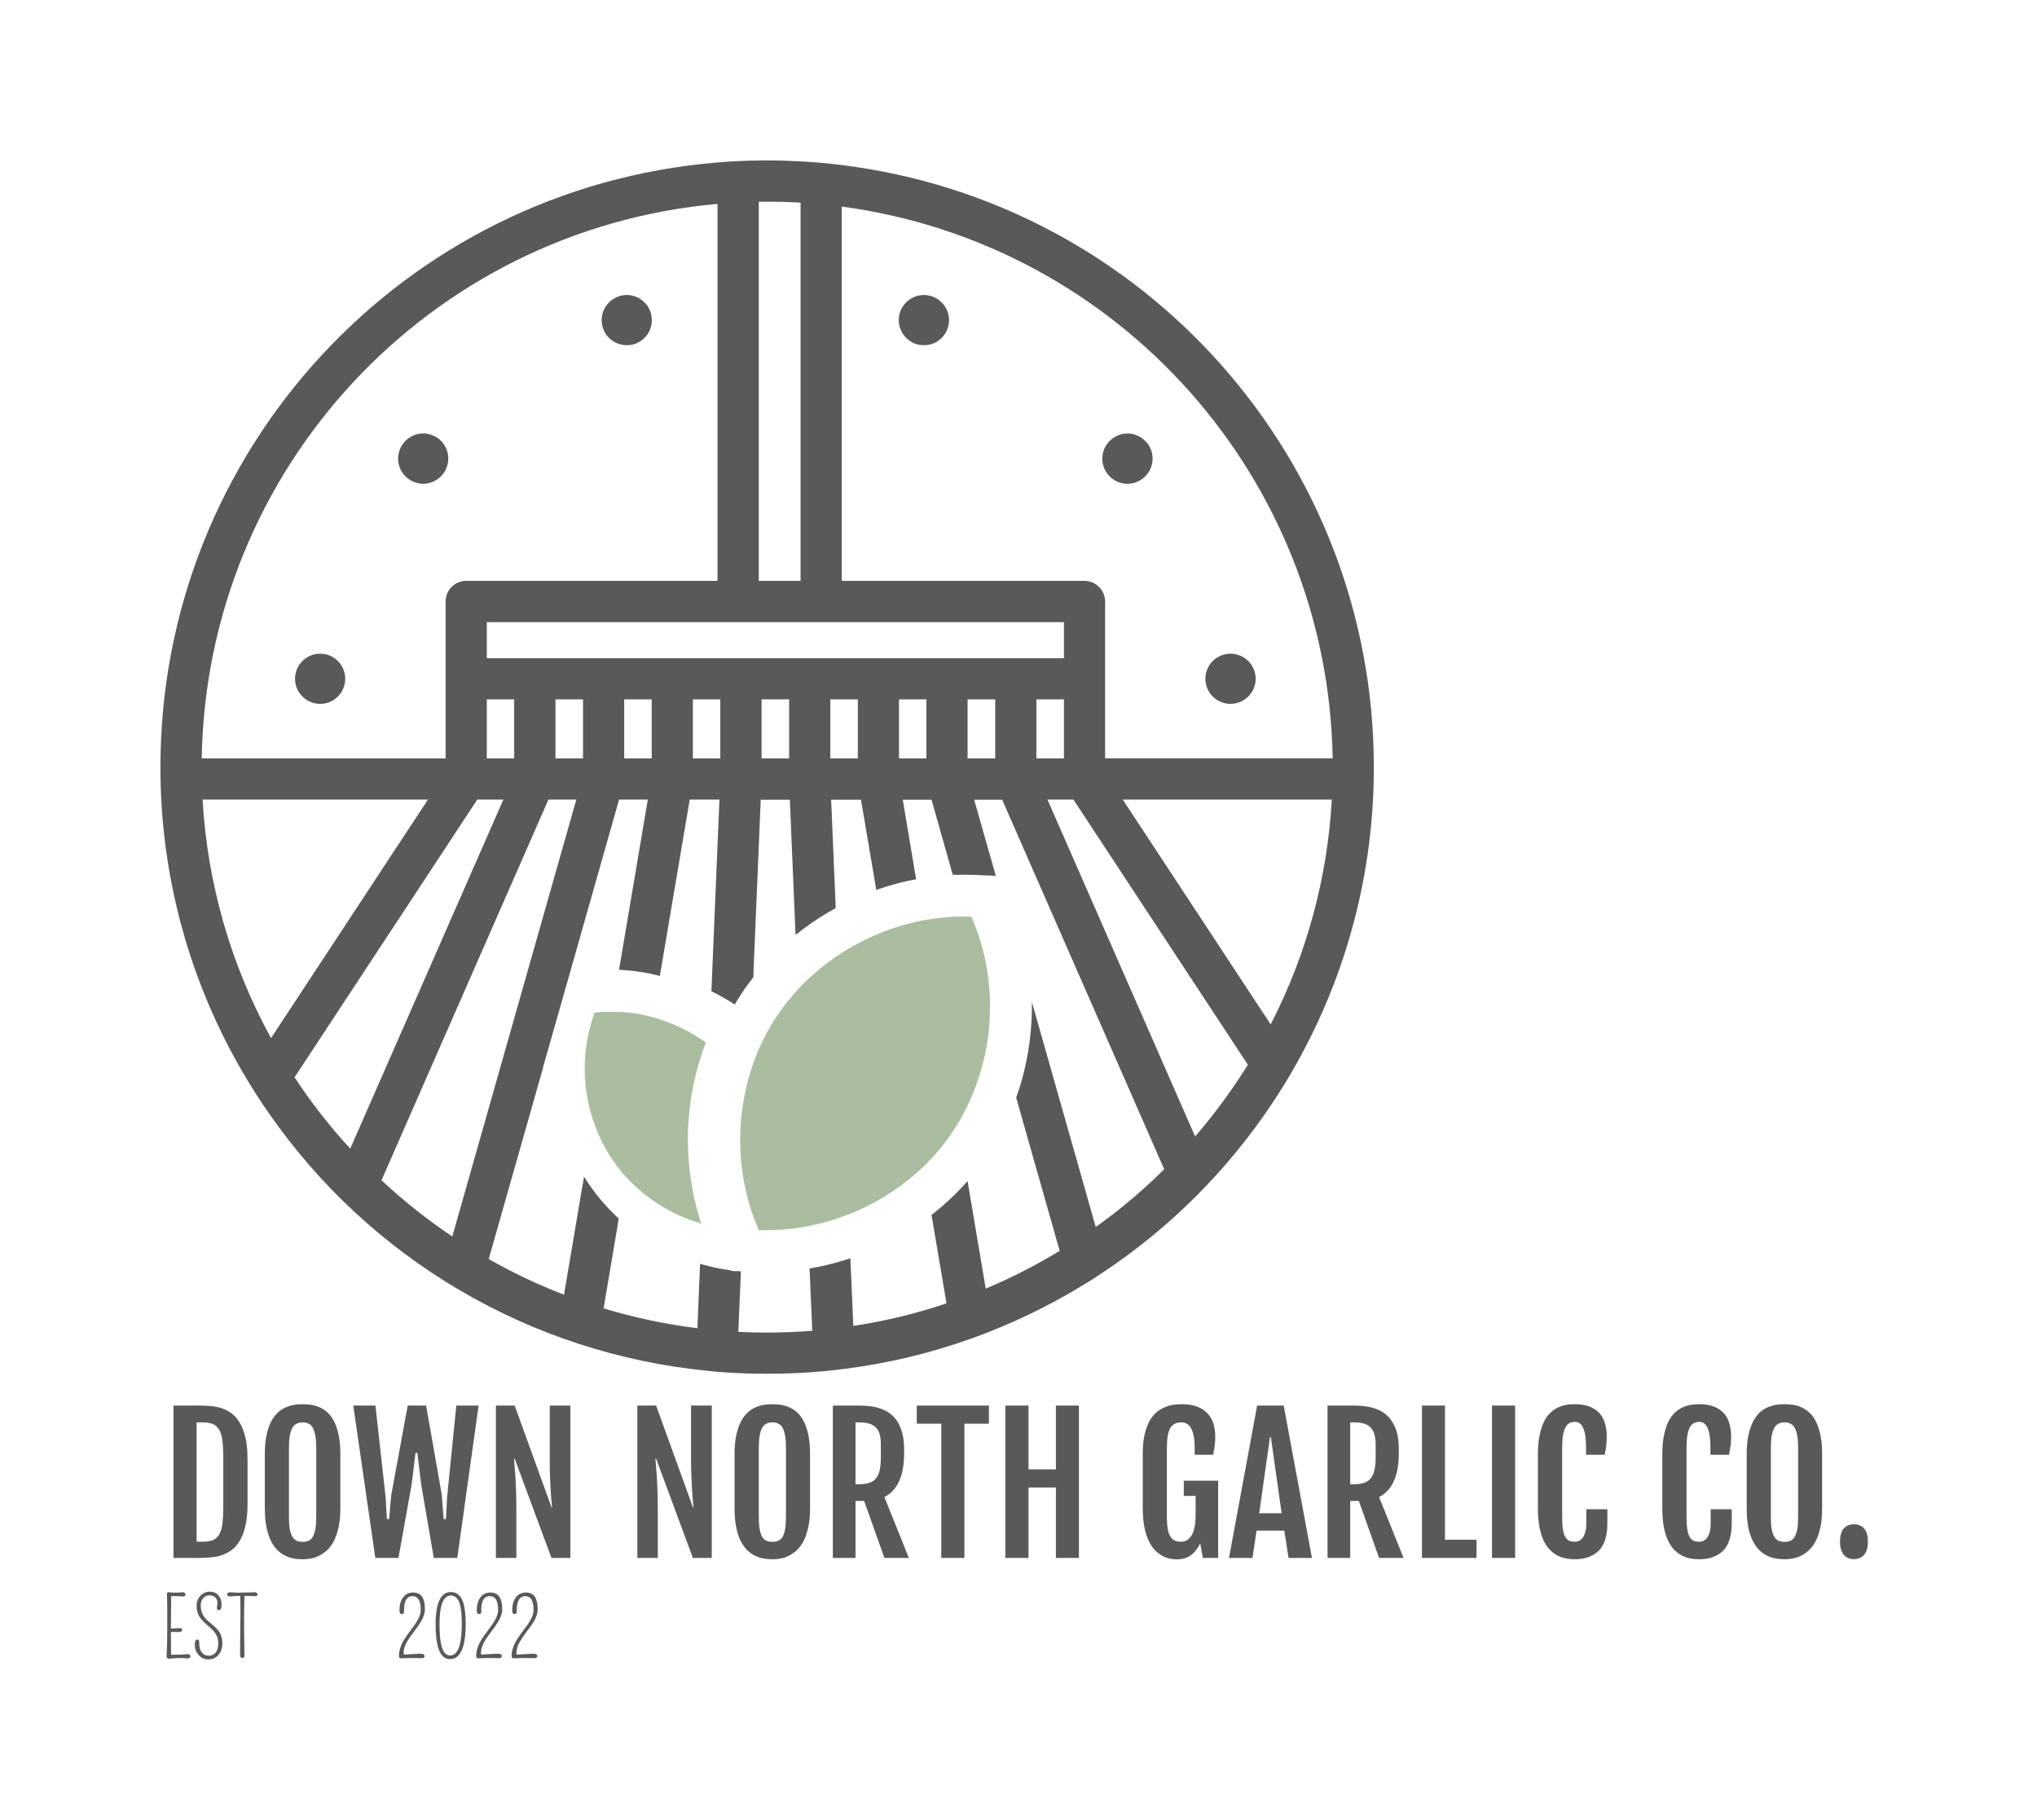 <svg xmlns="http://www.w3.org/2000/svg" version="1.1" xmlns:xlink="http://www.w3.org/1999/xlink" xmlns:svgjs="http://svgjs.dev/svgjs" viewBox="0 0 16.722 14.94"><g transform="matrix(1,0,0,1,1.317,11.529)"><g><path d=" M 0.107 0.011 L 0.304 0.011 Q 0.349 0.011 0.397 0.014 Q 0.445 0.016 0.49 0.029 Q 0.536 0.042 0.577 0.07 Q 0.617 0.097 0.648 0.147 Q 0.679 0.196 0.697 0.271 Q 0.715 0.346 0.715 0.455 L 0.715 0.818 Q 0.715 0.927 0.697 1.002 Q 0.679 1.077 0.648 1.126 Q 0.617 1.176 0.577 1.203 Q 0.536 1.23 0.49 1.244 Q 0.445 1.257 0.397 1.259 Q 0.349 1.262 0.304 1.262 L 0.107 1.262 L 0.107 0.011 Z M 0.345 1.129 Q 0.396 1.129 0.43 1.116 Q 0.463 1.103 0.482 1.07 Q 0.502 1.036 0.509 0.979 Q 0.516 0.921 0.516 0.833 L 0.516 0.445 Q 0.516 0.357 0.509 0.3 Q 0.502 0.242 0.482 0.209 Q 0.463 0.176 0.43 0.163 Q 0.396 0.149 0.345 0.149 L 0.297 0.149 L 0.297 1.129 L 0.345 1.129 Z M 1.168 1.273 Q 1.138 1.273 1.103 1.268 Q 1.068 1.263 1.033 1.248 Q 0.999 1.233 0.967 1.204 Q 0.935 1.176 0.911 1.13 Q 0.886 1.084 0.872 1.016 Q 0.857 0.948 0.857 0.855 L 0.857 0.412 Q 0.857 0.317 0.872 0.25 Q 0.887 0.183 0.912 0.137 Q 0.937 0.092 0.969 0.064 Q 1 0.037 1.035 0.023 Q 1.07 0.009 1.104 0.004 Q 1.139 0 1.168 0 Q 1.196 0 1.23 0.004 Q 1.264 0.008 1.298 0.022 Q 1.332 0.035 1.365 0.062 Q 1.397 0.089 1.422 0.134 Q 1.447 0.18 1.462 0.248 Q 1.477 0.316 1.477 0.412 L 1.477 0.855 Q 1.477 0.948 1.461 1.015 Q 1.446 1.082 1.421 1.128 Q 1.396 1.175 1.363 1.203 Q 1.331 1.231 1.297 1.247 Q 1.263 1.263 1.229 1.268 Q 1.195 1.273 1.168 1.273 Z M 1.168 1.13 Q 1.196 1.13 1.217 1.121 Q 1.238 1.111 1.251 1.088 Q 1.265 1.064 1.272 1.026 Q 1.279 0.987 1.279 0.929 L 1.279 0.36 Q 1.279 0.3 1.272 0.259 Q 1.265 0.219 1.251 0.194 Q 1.238 0.17 1.217 0.16 Q 1.196 0.149 1.168 0.149 Q 1.14 0.149 1.118 0.16 Q 1.097 0.17 1.083 0.194 Q 1.069 0.219 1.062 0.259 Q 1.055 0.3 1.055 0.36 L 1.055 0.929 Q 1.055 0.987 1.062 1.026 Q 1.069 1.064 1.083 1.088 Q 1.097 1.111 1.118 1.121 Q 1.14 1.13 1.168 1.13 Z M 1.583 0.011 L 1.765 0.011 L 1.849 0.767 L 1.859 0.943 L 1.877 0.943 L 1.895 0.745 L 2.03 0.011 L 2.181 0.011 L 2.31 0.745 L 2.325 0.943 L 2.344 0.943 L 2.353 0.767 L 2.429 0.011 L 2.612 0.011 L 2.437 1.262 L 2.244 1.262 L 2.141 0.661 L 2.109 0.399 L 2.094 0.399 L 2.062 0.661 L 1.954 1.262 L 1.764 1.262 L 1.583 0.011 Z M 2.754 0.011 L 2.908 0.011 L 3.211 0.848 L 3.215 0.848 Q 3.213 0.819 3.209 0.783 Q 3.206 0.747 3.203 0.701 Q 3.2 0.656 3.198 0.598 Q 3.196 0.54 3.196 0.467 L 3.196 0.011 L 3.365 0.011 L 3.365 1.262 L 3.21 1.262 L 2.908 0.447 L 2.903 0.447 Q 2.905 0.48 2.908 0.518 Q 2.912 0.557 2.915 0.609 Q 2.918 0.661 2.92 0.73 Q 2.922 0.799 2.922 0.894 L 2.922 1.262 L 2.754 1.262 L 2.754 0.011 Z M 3.915 0.011 L 4.069 0.011 L 4.372 0.848 L 4.376 0.848 Q 4.374 0.819 4.37 0.783 Q 4.367 0.747 4.364 0.701 Q 4.361 0.656 4.359 0.598 Q 4.356 0.54 4.356 0.467 L 4.356 0.011 L 4.526 0.011 L 4.526 1.262 L 4.371 1.262 L 4.069 0.447 L 4.063 0.447 Q 4.066 0.48 4.069 0.518 Q 4.073 0.557 4.076 0.609 Q 4.079 0.661 4.081 0.73 Q 4.083 0.799 4.083 0.894 L 4.083 1.262 L 3.915 1.262 L 3.915 0.011 Z M 5.024 1.273 Q 4.994 1.273 4.959 1.268 Q 4.924 1.263 4.89 1.248 Q 4.855 1.233 4.823 1.204 Q 4.792 1.176 4.767 1.13 Q 4.742 1.084 4.728 1.016 Q 4.713 0.948 4.713 0.855 L 4.713 0.412 Q 4.713 0.317 4.728 0.25 Q 4.743 0.183 4.768 0.137 Q 4.793 0.092 4.825 0.064 Q 4.857 0.037 4.891 0.023 Q 4.926 0.009 4.961 0.004 Q 4.995 0 5.024 0 Q 5.052 0 5.086 0.004 Q 5.12 0.008 5.154 0.022 Q 5.188 0.035 5.221 0.062 Q 5.253 0.089 5.278 0.134 Q 5.303 0.18 5.318 0.248 Q 5.333 0.316 5.333 0.412 L 5.333 0.855 Q 5.333 0.948 5.317 1.015 Q 5.302 1.082 5.277 1.128 Q 5.252 1.175 5.22 1.203 Q 5.187 1.231 5.153 1.247 Q 5.119 1.263 5.085 1.268 Q 5.052 1.273 5.024 1.273 Z M 5.024 1.13 Q 5.052 1.13 5.073 1.121 Q 5.094 1.111 5.108 1.088 Q 5.121 1.064 5.128 1.026 Q 5.135 0.987 5.135 0.929 L 5.135 0.36 Q 5.135 0.3 5.128 0.259 Q 5.121 0.219 5.108 0.194 Q 5.094 0.17 5.073 0.16 Q 5.052 0.149 5.024 0.149 Q 4.996 0.149 4.975 0.16 Q 4.953 0.17 4.939 0.194 Q 4.926 0.219 4.919 0.259 Q 4.912 0.3 4.912 0.36 L 4.912 0.929 Q 4.912 0.987 4.919 1.026 Q 4.926 1.064 4.939 1.088 Q 4.953 1.111 4.975 1.121 Q 4.996 1.13 5.024 1.13 Z M 5.52 0.011 L 5.725 0.011 Q 5.76 0.011 5.803 0.014 Q 5.845 0.017 5.887 0.028 Q 5.929 0.04 5.968 0.062 Q 6.007 0.085 6.038 0.125 Q 6.068 0.164 6.086 0.224 Q 6.105 0.283 6.105 0.368 L 6.105 0.4 Q 6.105 0.543 6.064 0.632 Q 6.023 0.722 5.943 0.762 L 6.144 1.262 L 5.943 1.262 L 5.777 0.794 L 5.706 0.794 L 5.706 1.262 L 5.52 1.262 L 5.52 0.011 Z M 5.734 0.657 Q 5.784 0.657 5.818 0.646 Q 5.853 0.635 5.874 0.609 Q 5.895 0.583 5.905 0.54 Q 5.914 0.497 5.914 0.434 L 5.914 0.335 Q 5.914 0.287 5.906 0.252 Q 5.897 0.217 5.876 0.194 Q 5.855 0.171 5.821 0.16 Q 5.786 0.149 5.734 0.149 L 5.706 0.149 L 5.706 0.657 L 5.734 0.657 Z M 6.41 0.16 L 6.209 0.16 L 6.209 0.011 L 6.801 0.011 L 6.801 0.16 L 6.6 0.16 L 6.6 1.262 L 6.41 1.262 L 6.41 0.16 Z M 6.936 0.011 L 7.126 0.011 L 7.126 0.535 L 7.351 0.535 L 7.351 0.011 L 7.54 0.011 L 7.54 1.262 L 7.351 1.262 L 7.351 0.684 L 7.126 0.684 L 7.126 1.262 L 6.936 1.262 L 6.936 0.011 Z M 8.344 1.274 Q 8.322 1.274 8.292 1.269 Q 8.263 1.264 8.232 1.249 Q 8.201 1.233 8.171 1.205 Q 8.141 1.177 8.117 1.13 Q 8.093 1.084 8.079 1.016 Q 8.064 0.948 8.064 0.855 L 8.064 0.412 Q 8.064 0.317 8.079 0.25 Q 8.095 0.183 8.12 0.137 Q 8.146 0.092 8.179 0.064 Q 8.213 0.037 8.249 0.023 Q 8.284 0.009 8.32 0.004 Q 8.355 0 8.385 0 Q 8.461 0 8.513 0.021 Q 8.566 0.042 8.598 0.078 Q 8.631 0.114 8.645 0.163 Q 8.659 0.211 8.659 0.265 Q 8.659 0.305 8.655 0.339 Q 8.65 0.374 8.642 0.415 L 8.49 0.415 L 8.49 0.355 Q 8.49 0.149 8.38 0.149 Q 8.35 0.149 8.328 0.16 Q 8.306 0.17 8.291 0.194 Q 8.276 0.219 8.269 0.259 Q 8.262 0.3 8.262 0.36 L 8.262 0.927 Q 8.262 0.985 8.269 1.024 Q 8.276 1.063 8.291 1.086 Q 8.305 1.11 8.327 1.12 Q 8.348 1.129 8.378 1.129 Q 8.41 1.129 8.432 1.113 Q 8.455 1.096 8.47 1.068 Q 8.484 1.039 8.491 1 Q 8.498 0.962 8.498 0.916 L 8.498 0.753 L 8.401 0.753 L 8.401 0.628 L 8.683 0.628 L 8.683 1.262 L 8.557 1.262 L 8.536 1.143 Q 8.5 1.213 8.454 1.243 Q 8.407 1.274 8.344 1.274 Z M 9.003 0.011 L 9.221 0.011 L 9.453 1.262 L 9.261 1.262 L 9.226 1.038 L 8.998 1.038 L 8.965 1.262 L 8.772 1.262 L 9.003 0.011 Z M 9.204 0.895 L 9.116 0.272 L 9.108 0.272 L 9.02 0.895 L 9.204 0.895 Z M 9.581 0.011 L 9.787 0.011 Q 9.822 0.011 9.864 0.014 Q 9.906 0.017 9.948 0.028 Q 9.99 0.04 10.029 0.062 Q 10.069 0.085 10.099 0.125 Q 10.129 0.164 10.148 0.224 Q 10.166 0.283 10.166 0.368 L 10.166 0.4 Q 10.166 0.543 10.125 0.632 Q 10.084 0.722 10.004 0.762 L 10.205 1.262 L 10.004 1.262 L 9.838 0.794 L 9.767 0.794 L 9.767 1.262 L 9.581 1.262 L 9.581 0.011 Z M 9.795 0.657 Q 9.845 0.657 9.88 0.646 Q 9.914 0.635 9.935 0.609 Q 9.957 0.583 9.966 0.54 Q 9.976 0.497 9.976 0.434 L 9.976 0.335 Q 9.976 0.287 9.967 0.252 Q 9.958 0.217 9.937 0.194 Q 9.916 0.171 9.882 0.16 Q 9.847 0.149 9.795 0.149 L 9.767 0.149 L 9.767 0.657 L 9.795 0.657 Z M 10.356 0.011 L 10.545 0.011 L 10.545 1.113 L 10.804 1.113 L 10.804 1.262 L 10.356 1.262 L 10.356 0.011 Z M 10.931 0.011 L 11.121 0.011 L 11.121 1.262 L 10.931 1.262 L 10.931 0.011 Z M 11.612 1.273 Q 11.583 1.273 11.548 1.268 Q 11.514 1.263 11.48 1.248 Q 11.446 1.233 11.415 1.204 Q 11.384 1.176 11.36 1.13 Q 11.336 1.084 11.322 1.016 Q 11.308 0.948 11.308 0.855 L 11.308 0.412 Q 11.308 0.317 11.323 0.25 Q 11.337 0.183 11.361 0.137 Q 11.385 0.092 11.417 0.064 Q 11.448 0.037 11.482 0.023 Q 11.516 0.009 11.549 0.004 Q 11.583 0 11.611 0 Q 11.686 0 11.736 0.021 Q 11.786 0.042 11.817 0.078 Q 11.847 0.114 11.86 0.163 Q 11.873 0.211 11.873 0.265 Q 11.873 0.305 11.869 0.339 Q 11.865 0.374 11.856 0.415 L 11.703 0.415 L 11.703 0.351 Q 11.703 0.248 11.68 0.196 Q 11.657 0.145 11.613 0.145 Q 11.587 0.145 11.567 0.155 Q 11.547 0.166 11.534 0.19 Q 11.521 0.215 11.514 0.255 Q 11.507 0.295 11.507 0.355 L 11.507 0.927 Q 11.507 0.985 11.513 1.024 Q 11.518 1.063 11.531 1.086 Q 11.543 1.11 11.563 1.12 Q 11.583 1.129 11.612 1.129 Q 11.63 1.129 11.647 1.121 Q 11.664 1.113 11.677 1.095 Q 11.689 1.077 11.697 1.049 Q 11.705 1.022 11.705 0.984 L 11.705 0.862 L 11.878 0.862 L 11.878 0.978 Q 11.878 1.129 11.81 1.2 Q 11.741 1.272 11.612 1.273 Z M 12.633 1.273 Q 12.604 1.273 12.569 1.268 Q 12.535 1.263 12.501 1.248 Q 12.467 1.233 12.436 1.204 Q 12.405 1.176 12.381 1.13 Q 12.357 1.084 12.343 1.016 Q 12.329 0.948 12.329 0.855 L 12.329 0.412 Q 12.329 0.317 12.344 0.25 Q 12.358 0.183 12.382 0.137 Q 12.406 0.092 12.438 0.064 Q 12.469 0.037 12.503 0.023 Q 12.537 0.009 12.57 0.004 Q 12.604 0 12.632 0 Q 12.707 0 12.757 0.021 Q 12.807 0.042 12.838 0.078 Q 12.868 0.114 12.881 0.163 Q 12.894 0.211 12.894 0.265 Q 12.894 0.305 12.89 0.339 Q 12.885 0.374 12.877 0.415 L 12.724 0.415 L 12.724 0.351 Q 12.724 0.248 12.701 0.196 Q 12.678 0.145 12.634 0.145 Q 12.608 0.145 12.588 0.155 Q 12.568 0.166 12.555 0.19 Q 12.542 0.215 12.535 0.255 Q 12.528 0.295 12.528 0.355 L 12.528 0.927 Q 12.528 0.985 12.534 1.024 Q 12.539 1.063 12.552 1.086 Q 12.564 1.11 12.584 1.12 Q 12.604 1.129 12.633 1.129 Q 12.651 1.129 12.668 1.121 Q 12.685 1.113 12.698 1.095 Q 12.71 1.077 12.718 1.049 Q 12.726 1.022 12.726 0.984 L 12.726 0.862 L 12.899 0.862 L 12.899 0.978 Q 12.899 1.129 12.831 1.2 Q 12.762 1.272 12.633 1.273 Z M 13.333 1.273 Q 13.303 1.273 13.268 1.268 Q 13.233 1.263 13.198 1.248 Q 13.164 1.233 13.132 1.204 Q 13.1 1.176 13.076 1.13 Q 13.051 1.084 13.036 1.016 Q 13.022 0.948 13.022 0.855 L 13.022 0.412 Q 13.022 0.317 13.037 0.25 Q 13.052 0.183 13.077 0.137 Q 13.102 0.092 13.133 0.064 Q 13.165 0.037 13.2 0.023 Q 13.235 0.009 13.269 0.004 Q 13.304 0 13.333 0 Q 13.361 0 13.395 0.004 Q 13.429 0.008 13.463 0.022 Q 13.497 0.035 13.529 0.062 Q 13.562 0.089 13.586 0.134 Q 13.611 0.18 13.626 0.248 Q 13.641 0.316 13.641 0.412 L 13.641 0.855 Q 13.641 0.948 13.626 1.015 Q 13.611 1.082 13.586 1.128 Q 13.561 1.175 13.528 1.203 Q 13.496 1.231 13.462 1.247 Q 13.427 1.263 13.394 1.268 Q 13.36 1.273 13.333 1.273 Z M 13.333 1.13 Q 13.361 1.13 13.382 1.121 Q 13.403 1.111 13.416 1.088 Q 13.43 1.064 13.437 1.026 Q 13.444 0.987 13.444 0.929 L 13.444 0.36 Q 13.444 0.3 13.437 0.259 Q 13.43 0.219 13.416 0.194 Q 13.403 0.17 13.382 0.16 Q 13.361 0.149 13.333 0.149 Q 13.304 0.149 13.283 0.16 Q 13.262 0.17 13.248 0.194 Q 13.234 0.219 13.227 0.259 Q 13.22 0.3 13.22 0.36 L 13.22 0.929 Q 13.22 0.987 13.227 1.026 Q 13.234 1.064 13.248 1.088 Q 13.262 1.111 13.283 1.121 Q 13.304 1.13 13.333 1.13 Z M 13.788 1.131 Q 13.788 1.053 13.819 1.02 Q 13.849 0.986 13.902 0.986 Q 13.957 0.986 13.987 1.022 Q 14.017 1.058 14.017 1.131 Q 14.017 1.198 13.987 1.235 Q 13.956 1.272 13.901 1.272 Q 13.849 1.272 13.819 1.236 Q 13.788 1.2 13.788 1.131 Z" fill="#595959" fill-rule="nonzero"></path></g><g><path d=" M 0.086 1.902 L 0.087 2.021 Q 0.087 2.037 0.087 2.048 Q 0.087 2.053 0.087 2.057 Q 0.171 2.057 0.198 2.054 Q 0.227 2.051 0.232 2.052 Q 0.236 2.054 0.24 2.057 Q 0.246 2.063 0.246 2.07 Q 0.246 2.077 0.24 2.082 Q 0.234 2.087 0.222 2.087 Q 0.168 2.082 0.124 2.085 Q 0.08 2.088 0.075 2.089 Q 0.069 2.09 0.065 2.089 Q 0.061 2.088 0.058 2.085 Q 0.05 2.08 0.051 2.069 Q 0.056 1.972 0.056 1.856 Q 0.056 1.739 0.056 1.709 Q 0.056 1.679 0.056 1.654 Q 0.055 1.6 0.054 1.578 Q 0.052 1.556 0.054 1.552 Q 0.057 1.547 0.061 1.545 Q 0.066 1.543 0.073 1.544 Q 0.087 1.547 0.11 1.547 Q 0.154 1.547 0.171 1.545 Q 0.187 1.543 0.191 1.544 Q 0.196 1.546 0.199 1.549 Q 0.206 1.554 0.206 1.562 Q 0.206 1.569 0.2 1.574 Q 0.194 1.579 0.183 1.579 Q 0.173 1.578 0.161 1.577 Q 0.15 1.576 0.136 1.576 Q 0.109 1.575 0.088 1.576 Q 0.088 1.605 0.088 1.634 Q 0.087 1.668 0.087 1.703 Q 0.086 1.797 0.086 1.841 Q 0.128 1.841 0.147 1.839 Q 0.168 1.837 0.174 1.841 Q 0.179 1.846 0.179 1.853 Q 0.179 1.871 0.145 1.871 Q 0.138 1.87 0.133 1.87 L 0.106 1.87 L 0.086 1.87 L 0.086 1.902 Z M 0.302 1.932 Q 0.313 1.932 0.316 1.941 Q 0.319 1.95 0.319 1.971 Q 0.319 1.992 0.325 2.01 Q 0.331 2.028 0.341 2.04 Q 0.361 2.065 0.397 2.065 Q 0.433 2.065 0.454 2.038 Q 0.475 2.012 0.475 1.962 Q 0.475 1.896 0.419 1.844 Q 0.403 1.83 0.386 1.815 Q 0.37 1.801 0.354 1.786 Q 0.338 1.77 0.325 1.752 Q 0.297 1.711 0.297 1.658 Q 0.297 1.605 0.329 1.572 Q 0.36 1.539 0.407 1.539 Q 0.448 1.539 0.474 1.567 Q 0.503 1.598 0.501 1.653 Q 0.5 1.656 0.501 1.659 Q 0.501 1.662 0.5 1.67 Q 0.499 1.678 0.493 1.685 Q 0.487 1.691 0.48 1.691 Q 0.472 1.691 0.467 1.685 Q 0.462 1.678 0.464 1.668 Q 0.468 1.643 0.468 1.631 Q 0.468 1.618 0.464 1.607 Q 0.459 1.596 0.451 1.587 Q 0.433 1.569 0.404 1.569 Q 0.373 1.569 0.353 1.59 Q 0.331 1.614 0.331 1.649 Q 0.331 1.684 0.339 1.706 Q 0.346 1.727 0.359 1.745 Q 0.371 1.762 0.387 1.776 Q 0.403 1.791 0.42 1.805 Q 0.436 1.819 0.452 1.833 Q 0.468 1.848 0.481 1.866 Q 0.508 1.907 0.508 1.96 Q 0.508 2.022 0.476 2.059 Q 0.445 2.095 0.392 2.095 Q 0.343 2.095 0.312 2.057 Q 0.282 2.022 0.282 1.977 Q 0.282 1.932 0.302 1.932 Z M 0.655 1.547 Q 0.665 1.547 0.775 1.544 Q 0.79 1.544 0.796 1.556 Q 0.797 1.559 0.797 1.564 Q 0.797 1.568 0.792 1.572 Q 0.787 1.577 0.774 1.576 Q 0.76 1.576 0.747 1.575 Q 0.734 1.575 0.723 1.574 Q 0.704 1.574 0.69 1.574 Q 0.687 1.651 0.687 1.74 Q 0.687 1.836 0.687 1.872 Q 0.687 1.907 0.688 1.939 Q 0.689 2.022 0.69 2.062 Q 0.69 2.073 0.685 2.079 Q 0.679 2.084 0.673 2.084 Q 0.667 2.084 0.66 2.079 Q 0.654 2.074 0.654 2.064 L 0.654 2.02 L 0.657 1.702 Q 0.657 1.613 0.655 1.574 Q 0.637 1.574 0.613 1.575 Q 0.584 1.577 0.571 1.578 Q 0.559 1.579 0.553 1.574 Q 0.548 1.569 0.548 1.563 Q 0.548 1.556 0.553 1.55 Q 0.559 1.544 0.57 1.544 Q 0.582 1.545 0.591 1.545 Q 0.6 1.545 0.606 1.546 Q 0.613 1.546 0.618 1.546 Q 0.623 1.547 0.628 1.547 Q 0.633 1.547 0.64 1.547 L 0.655 1.547 Z M 2.137 1.689 Q 2.137 1.576 2.069 1.576 Q 2.032 1.576 2.015 1.609 Q 1.997 1.641 2 1.704 Q 2 1.718 1.988 1.722 Q 1.984 1.723 1.979 1.723 Q 1.974 1.723 1.968 1.718 Q 1.963 1.712 1.963 1.701 Q 1.96 1.625 1.995 1.583 Q 2.024 1.546 2.074 1.546 Q 2.149 1.546 2.166 1.625 Q 2.171 1.651 2.171 1.68 Q 2.171 1.708 2.163 1.731 Q 2.156 1.754 2.144 1.776 Q 2.131 1.798 2.116 1.82 Q 2.1 1.842 2.084 1.864 Q 2.067 1.886 2.051 1.908 Q 2.036 1.93 2.023 1.952 Q 1.996 2.001 1.996 2.044 Q 1.996 2.052 1.999 2.054 Q 2.002 2.056 2.015 2.055 Q 2.027 2.055 2.045 2.053 Q 2.063 2.052 2.082 2.051 Q 2.125 2.048 2.142 2.049 Q 2.168 2.051 2.168 2.068 Q 2.168 2.074 2.163 2.079 Q 2.159 2.085 2.15 2.085 L 2.07 2.084 Q 2.015 2.084 1.993 2.086 Q 1.971 2.088 1.964 2.083 Q 1.958 2.079 1.958 2.067 Q 1.958 2.001 2.004 1.927 Q 2.024 1.896 2.047 1.866 Q 2.07 1.836 2.09 1.807 Q 2.137 1.739 2.137 1.689 Z M 2.378 2.093 Q 2.285 2.093 2.265 1.923 Q 2.259 1.869 2.259 1.804 Q 2.259 1.74 2.267 1.692 Q 2.274 1.643 2.29 1.61 Q 2.322 1.542 2.384 1.542 Q 2.448 1.542 2.478 1.608 Q 2.505 1.67 2.506 1.801 Q 2.507 2.012 2.436 2.073 Q 2.411 2.093 2.378 2.093 Z M 2.378 2.063 Q 2.474 2.063 2.474 1.803 Q 2.474 1.657 2.443 1.606 Q 2.421 1.571 2.384 1.571 Q 2.291 1.571 2.291 1.807 Q 2.291 2.008 2.341 2.049 Q 2.357 2.063 2.378 2.063 Z M 2.772 1.689 Q 2.772 1.576 2.704 1.576 Q 2.667 1.576 2.649 1.609 Q 2.631 1.641 2.634 1.704 Q 2.634 1.718 2.622 1.722 Q 2.619 1.723 2.614 1.723 Q 2.608 1.723 2.603 1.718 Q 2.597 1.712 2.597 1.701 Q 2.595 1.625 2.629 1.583 Q 2.659 1.546 2.709 1.546 Q 2.784 1.546 2.8 1.625 Q 2.806 1.651 2.806 1.68 Q 2.806 1.708 2.798 1.731 Q 2.791 1.754 2.778 1.776 Q 2.766 1.798 2.75 1.82 Q 2.735 1.842 2.718 1.864 Q 2.702 1.886 2.686 1.908 Q 2.67 1.93 2.658 1.952 Q 2.631 2.001 2.631 2.044 Q 2.631 2.052 2.634 2.054 Q 2.637 2.056 2.649 2.055 Q 2.662 2.055 2.68 2.053 Q 2.698 2.052 2.716 2.051 Q 2.76 2.048 2.776 2.049 Q 2.803 2.051 2.803 2.068 Q 2.803 2.074 2.798 2.079 Q 2.793 2.085 2.784 2.085 L 2.705 2.084 Q 2.65 2.084 2.628 2.086 Q 2.606 2.088 2.599 2.083 Q 2.592 2.079 2.592 2.067 Q 2.592 2.001 2.639 1.927 Q 2.659 1.896 2.682 1.866 Q 2.705 1.836 2.725 1.807 Q 2.772 1.739 2.772 1.689 Z M 3.063 1.689 Q 3.063 1.576 2.995 1.576 Q 2.958 1.576 2.941 1.609 Q 2.923 1.641 2.925 1.704 Q 2.925 1.718 2.913 1.722 Q 2.91 1.723 2.905 1.723 Q 2.9 1.723 2.894 1.718 Q 2.889 1.712 2.888 1.701 Q 2.886 1.625 2.92 1.583 Q 2.95 1.546 3 1.546 Q 3.075 1.546 3.091 1.625 Q 3.097 1.651 3.097 1.68 Q 3.097 1.708 3.089 1.731 Q 3.082 1.754 3.07 1.776 Q 3.057 1.798 3.042 1.82 Q 3.026 1.842 3.009 1.864 Q 2.993 1.886 2.977 1.908 Q 2.962 1.93 2.949 1.952 Q 2.922 2.001 2.922 2.044 Q 2.922 2.052 2.925 2.054 Q 2.928 2.056 2.941 2.055 Q 2.953 2.055 2.971 2.053 Q 2.989 2.052 3.008 2.051 Q 3.051 2.048 3.068 2.049 Q 3.094 2.051 3.094 2.068 Q 3.094 2.074 3.089 2.079 Q 3.084 2.085 3.076 2.085 L 2.996 2.084 Q 2.941 2.084 2.919 2.086 Q 2.897 2.088 2.89 2.083 Q 2.883 2.079 2.883 2.067 Q 2.883 2.001 2.93 1.927 Q 2.95 1.896 2.973 1.866 Q 2.996 1.836 3.016 1.807 Q 3.063 1.739 3.063 1.689 Z" fill="#595959" fill-rule="nonzero"></path></g><g clip-path="url(&quot;#SvgjsClipPath1022&quot;)"><path d=" M 5.593 -10.174 C 5.481 -10.188 5.369 -10.198 5.255 -10.204 C 5.164 -10.209 5.073 -10.212 4.981 -10.212 C 4.958 -10.212 4.934 -10.212 4.912 -10.211 C 4.798 -10.21 4.685 -10.205 4.573 -10.195 C 1.989 -9.983 0 -7.824 7.078295728777127e-15 -5.231 C -0.001 -4.335 0.24 -3.456 0.698 -2.687 C 0.758 -2.585 0.823 -2.485 0.891 -2.388 C 1.724 -1.188 3.041 -0.415 4.495 -0.274 L 4.495 -0.274 C 4.534 -0.269 4.573 -0.266 4.613 -0.263 L 4.613 -0.263 C 4.735 -0.254 4.857 -0.25 4.98 -0.25 C 5.141 -0.25 5.3 -0.257 5.456 -0.272 C 5.515 -0.278 5.572 -0.284 5.63 -0.292 C 6.327 -0.382 6.996 -0.621 7.594 -0.99 L 7.594 -0.99 L 7.595 -0.99 C 7.642 -1.019 7.688 -1.049 7.734 -1.08 L 7.734 -1.08 C 8.288 -1.447 8.762 -1.922 9.13 -2.475 C 9.199 -2.579 9.264 -2.685 9.325 -2.794 C 9.743 -3.538 9.962 -4.377 9.961 -5.23 C 9.961 -7.744 8.088 -9.864 5.593 -10.174 Z M 5.593 -9.833 C 7.871 -9.527 9.584 -7.601 9.623 -5.303 L 7.755 -5.303 L 7.755 -6.59 C 7.755 -6.635 7.737 -6.678 7.705 -6.71 C 7.674 -6.742 7.631 -6.76 7.586 -6.76 L 5.593 -6.76 Z M 4.912 -9.873 C 4.934 -9.873 4.958 -9.873 4.981 -9.873 C 5.073 -9.873 5.164 -9.871 5.255 -9.865 L 5.255 -6.76 L 4.912 -6.76 Z M 7.417 -6.421 L 7.417 -6.125 L 2.679 -6.125 L 2.679 -6.421 Z M 7.417 -5.787 L 7.417 -5.302 L 7.191 -5.302 L 7.191 -5.787 Z M 6.853 -5.787 L 6.853 -5.302 L 6.626 -5.302 L 6.626 -5.787 Z M 6.288 -5.787 L 6.288 -5.302 L 6.063 -5.302 L 6.063 -5.787 Z M 5.725 -5.787 L 5.725 -5.302 L 5.499 -5.302 L 5.499 -5.787 Z M 5.161 -5.787 L 5.161 -5.302 L 4.935 -5.302 L 4.935 -5.787 Z M 4.596 -5.787 L 4.596 -5.302 L 4.371 -5.302 L 4.371 -5.787 Z M 4.033 -5.302 L 3.807 -5.302 L 3.807 -5.787 L 4.033 -5.787 Z M 3.469 -5.787 L 3.469 -5.302 L 3.243 -5.302 L 3.243 -5.787 Z M 2.904 -5.787 L 2.904 -5.302 L 2.679 -5.302 L 2.679 -5.787 Z M 4.573 -9.855 L 4.573 -6.76 L 2.51 -6.76 C 2.465 -6.76 2.422 -6.742 2.39 -6.71 C 2.358 -6.678 2.341 -6.635 2.341 -6.59 L 2.341 -5.302 L 0.339 -5.302 C 0.378 -7.679 2.205 -9.644 4.573 -9.855 Z M 0.346 -4.964 L 2.196 -4.964 L 0.908 -3.006 C 0.577 -3.608 0.385 -4.278 0.346 -4.964 Z M 1.101 -2.684 L 2.601 -4.964 L 2.815 -4.964 L 1.558 -2.098 C 1.39 -2.281 1.237 -2.477 1.101 -2.684 Z M 1.815 -1.839 L 3.185 -4.964 L 3.414 -4.964 L 2.396 -1.377 C 2.19 -1.515 1.996 -1.67 1.814 -1.839 Z M 7.678 -1.455 L 7.154 -3.302 C 7.157 -3.084 7.129 -2.867 7.07 -2.657 L 7.07 -2.657 C 7.057 -2.61 7.042 -2.563 7.025 -2.517 L 7.382 -1.259 C 7.188 -1.141 6.985 -1.037 6.775 -0.949 L 6.775 -0.949 L 6.626 -1.832 C 6.557 -1.754 6.483 -1.681 6.404 -1.614 C 6.379 -1.593 6.355 -1.574 6.33 -1.554 L 6.453 -0.828 C 6.204 -0.744 5.948 -0.682 5.688 -0.643 L 5.664 -1.198 C 5.582 -1.171 5.498 -1.148 5.413 -1.13 C 5.385 -1.124 5.357 -1.119 5.329 -1.115 L 5.351 -0.603 C 5.229 -0.593 5.106 -0.589 4.981 -0.588 C 4.902 -0.588 4.823 -0.59 4.744 -0.594 L 4.765 -1.086 L 4.765 -1.091 C 4.761 -1.091 4.756 -1.091 4.752 -1.092 L 4.75 -1.092 L 4.685 -1.094 L 4.683 -1.099 C 4.625 -1.107 4.569 -1.117 4.513 -1.131 C 4.485 -1.137 4.457 -1.145 4.43 -1.153 L 4.429 -1.131 L 4.408 -0.624 C 4.147 -0.656 3.889 -0.711 3.638 -0.787 L 3.752 -1.462 L 3.762 -1.525 C 3.704 -1.578 3.65 -1.635 3.6 -1.696 C 3.581 -1.719 3.563 -1.743 3.545 -1.768 C 3.521 -1.8 3.498 -1.834 3.478 -1.868 L 3.46 -1.768 L 3.313 -0.899 C 3.1 -0.981 2.893 -1.079 2.695 -1.192 L 3.14 -2.758 L 3.14 -2.763 L 3.362 -3.543 L 3.362 -3.543 L 3.765 -4.964 L 4.001 -4.964 L 3.765 -3.568 L 3.765 -3.567 C 3.878 -3.561 3.99 -3.545 4.1 -3.516 L 4.103 -3.535 L 4.345 -4.964 L 4.589 -4.964 L 4.523 -3.391 C 4.551 -3.377 4.579 -3.362 4.606 -3.347 C 4.622 -3.338 4.637 -3.33 4.653 -3.32 C 4.674 -3.308 4.694 -3.295 4.714 -3.281 C 4.726 -3.302 4.738 -3.321 4.751 -3.341 C 4.786 -3.398 4.825 -3.452 4.867 -3.504 L 4.871 -3.61 L 4.871 -3.61 L 4.928 -4.963 L 5.167 -4.963 L 5.211 -3.916 L 5.214 -3.853 C 5.24 -3.875 5.268 -3.895 5.296 -3.916 C 5.375 -3.974 5.457 -4.026 5.543 -4.073 L 5.542 -4.116 L 5.506 -4.963 L 5.751 -4.963 L 5.872 -4.249 L 5.876 -4.222 L 5.876 -4.222 C 5.903 -4.232 5.93 -4.24 5.956 -4.249 C 6.037 -4.274 6.12 -4.295 6.204 -4.31 L 6.201 -4.324 L 6.094 -4.963 L 6.33 -4.963 L 6.504 -4.347 C 6.519 -4.347 6.534 -4.347 6.548 -4.346 L 6.553 -4.346 C 6.564 -4.347 6.577 -4.347 6.589 -4.347 L 6.589 -4.347 C 6.616 -4.347 6.643 -4.346 6.67 -4.346 L 6.858 -4.338 L 6.68 -4.963 L 6.91 -4.963 L 8.24 -1.929 C 8.066 -1.756 7.878 -1.597 7.678 -1.455 Z M 8.494 -2.198 L 7.282 -4.964 L 7.495 -4.964 L 8.927 -2.787 C 8.798 -2.58 8.653 -2.383 8.494 -2.198 Z M 9.115 -3.117 L 7.9 -4.964 L 9.616 -4.964 C 9.58 -4.32 9.409 -3.691 9.114 -3.118 Z" fill="#595959" transform="matrix(1,0,0,1,0,0)" fill-rule="nonzero"></path><path d=" M 3.828 -8.695 C 3.883 -8.694 3.935 -8.716 3.974 -8.755 C 4.013 -8.793 4.034 -8.846 4.034 -8.901 C 4.034 -9.014 3.942 -9.107 3.828 -9.107 C 3.714 -9.106 3.622 -9.014 3.622 -8.901 C 3.622 -8.787 3.714 -8.695 3.828 -8.695 Z" fill="#595959" transform="matrix(1,0,0,1,0,0)" fill-rule="nonzero"></path><path d=" M 1.517 -5.956 C 1.517 -5.842 1.425 -5.75 1.311 -5.75 C 1.198 -5.75 1.105 -5.842 1.105 -5.956 C 1.105 -6.07 1.198 -6.162 1.311 -6.162 C 1.425 -6.162 1.517 -6.07 1.517 -5.956 Z" fill="#595959" transform="matrix(1,0,0,1,0,0)" fill-rule="nonzero"></path><path d=" M 2.157 -7.97 C 2.103 -7.97 2.05 -7.948 2.012 -7.91 C 1.973 -7.871 1.951 -7.818 1.951 -7.764 C 1.951 -7.65 2.043 -7.558 2.157 -7.557 C 2.271 -7.558 2.363 -7.65 2.363 -7.764 C 2.363 -7.818 2.342 -7.871 2.303 -7.91 C 2.264 -7.948 2.212 -7.97 2.157 -7.97 Z" fill="#595959" transform="matrix(1,0,0,1,0,0)" fill-rule="nonzero"></path><path d=" M 6.267 -9.107 C 6.154 -9.107 6.061 -9.014 6.061 -8.901 C 6.061 -8.846 6.083 -8.793 6.122 -8.755 C 6.16 -8.716 6.213 -8.694 6.267 -8.695 C 6.322 -8.694 6.375 -8.716 6.413 -8.755 C 6.452 -8.793 6.474 -8.846 6.474 -8.901 C 6.474 -8.955 6.452 -9.008 6.413 -9.046 C 6.374 -9.085 6.322 -9.107 6.267 -9.107 Z" fill="#595959" transform="matrix(1,0,0,1,0,0)" fill-rule="nonzero"></path><path d=" M 8.784 -5.75 C 8.839 -5.75 8.891 -5.772 8.93 -5.81 C 8.969 -5.849 8.991 -5.901 8.991 -5.956 C 8.991 -6.011 8.969 -6.063 8.93 -6.102 C 8.891 -6.14 8.839 -6.162 8.784 -6.162 C 8.73 -6.162 8.677 -6.14 8.639 -6.102 C 8.6 -6.063 8.578 -6.011 8.578 -5.956 C 8.578 -5.901 8.6 -5.849 8.639 -5.81 C 8.677 -5.772 8.73 -5.75 8.784 -5.75 Z" fill="#595959" transform="matrix(1,0,0,1,0,0)" fill-rule="nonzero"></path><path d=" M 7.938 -7.557 C 8.052 -7.557 8.145 -7.65 8.145 -7.764 C 8.145 -7.818 8.123 -7.871 8.084 -7.909 C 8.045 -7.948 7.993 -7.97 7.938 -7.97 C 7.884 -7.97 7.831 -7.948 7.793 -7.909 C 7.754 -7.871 7.732 -7.818 7.732 -7.764 C 7.732 -7.65 7.824 -7.557 7.938 -7.557 Z" fill="#595959" transform="matrix(1,0,0,1,0,0)" fill-rule="nonzero"></path><path d=" M 6.603 -4.004 C 6.599 -4.004 6.594 -4.004 6.589 -4.004 C 6.507 -4.004 6.425 -3.998 6.344 -3.986 C 6.317 -3.982 6.289 -3.978 6.262 -3.973 C 6.178 -3.957 6.095 -3.935 6.014 -3.908 C 5.988 -3.899 5.961 -3.89 5.935 -3.879 C 5.833 -3.84 5.735 -3.792 5.642 -3.736 C 5.615 -3.719 5.587 -3.702 5.56 -3.684 C 5.473 -3.625 5.39 -3.56 5.314 -3.487 L 5.314 -3.487 C 5.286 -3.461 5.259 -3.434 5.233 -3.405 C 5.162 -3.328 5.097 -3.245 5.041 -3.157 C 5.02 -3.126 5.001 -3.093 4.984 -3.06 C 4.964 -3.024 4.945 -2.987 4.928 -2.95 C 4.919 -2.932 4.911 -2.913 4.903 -2.894 C 4.878 -2.832 4.855 -2.77 4.837 -2.706 C 4.835 -2.701 4.834 -2.696 4.832 -2.691 C 4.75 -2.402 4.737 -2.097 4.795 -1.802 C 4.813 -1.713 4.837 -1.624 4.868 -1.538 C 4.882 -1.501 4.896 -1.465 4.912 -1.429 C 4.919 -1.429 4.927 -1.429 4.934 -1.429 L 4.938 -1.429 C 4.95 -1.429 4.962 -1.429 4.974 -1.429 C 5.053 -1.429 5.133 -1.434 5.212 -1.445 C 5.246 -1.45 5.28 -1.455 5.314 -1.461 C 5.342 -1.467 5.37 -1.473 5.398 -1.48 C 5.399 -1.48 5.399 -1.48 5.4 -1.48 L 5.4 -1.48 C 5.484 -1.5 5.567 -1.527 5.648 -1.558 C 5.677 -1.569 5.704 -1.581 5.732 -1.593 C 5.928 -1.681 6.107 -1.801 6.262 -1.949 C 6.286 -1.972 6.31 -1.997 6.334 -2.022 L 6.334 -2.022 C 6.383 -2.075 6.428 -2.13 6.47 -2.189 C 6.496 -2.225 6.521 -2.263 6.545 -2.302 C 6.568 -2.34 6.59 -2.379 6.61 -2.419 C 6.743 -2.684 6.812 -2.976 6.81 -3.272 L 6.81 -3.272 C 6.81 -3.524 6.758 -3.773 6.657 -4.003 C 6.639 -4.004 6.621 -4.004 6.603 -4.004 Z" fill="#aabda0" transform="matrix(1,0,0,1,0,0)" fill-rule="nonzero"></path><path d=" M 3.96 -3.197 C 3.946 -3.2 3.933 -3.203 3.919 -3.205 C 3.906 -3.207 3.893 -3.209 3.88 -3.211 C 3.878 -3.212 3.875 -3.212 3.872 -3.212 C 3.866 -3.213 3.861 -3.214 3.855 -3.214 C 3.854 -3.215 3.852 -3.215 3.85 -3.215 C 3.849 -3.215 3.849 -3.215 3.849 -3.215 C 3.846 -3.215 3.845 -3.215 3.843 -3.215 C 3.842 -3.215 3.841 -3.215 3.84 -3.215 L 3.827 -3.217 L 3.827 -3.217 C 3.822 -3.217 3.817 -3.218 3.812 -3.218 C 3.803 -3.219 3.794 -3.22 3.786 -3.22 C 3.784 -3.221 3.783 -3.221 3.781 -3.22 C 3.779 -3.221 3.778 -3.221 3.776 -3.22 C 3.774 -3.221 3.772 -3.221 3.769 -3.22 C 3.766 -3.221 3.762 -3.221 3.759 -3.22 C 3.756 -3.22 3.754 -3.22 3.75 -3.221 L 3.747 -3.221 C 3.743 -3.221 3.739 -3.221 3.735 -3.221 L 3.734 -3.221 C 3.725 -3.221 3.716 -3.222 3.707 -3.222 L 3.691 -3.222 C 3.648 -3.222 3.606 -3.22 3.564 -3.215 C 3.459 -2.927 3.456 -2.612 3.555 -2.322 C 3.605 -2.173 3.681 -2.035 3.781 -1.913 C 3.793 -1.898 3.806 -1.882 3.82 -1.868 C 3.987 -1.685 4.202 -1.552 4.44 -1.483 L 4.429 -1.515 C 4.413 -1.567 4.399 -1.619 4.387 -1.672 C 4.381 -1.701 4.374 -1.729 4.369 -1.758 C 4.366 -1.772 4.364 -1.786 4.362 -1.799 C 4.357 -1.827 4.353 -1.854 4.349 -1.882 C 4.347 -1.895 4.346 -1.909 4.344 -1.923 C 4.341 -1.95 4.338 -1.978 4.337 -2.006 C 4.331 -2.074 4.329 -2.142 4.331 -2.21 C 4.331 -2.217 4.331 -2.224 4.331 -2.231 L 4.331 -2.24 C 4.331 -2.248 4.331 -2.256 4.331 -2.265 C 4.335 -2.328 4.34 -2.391 4.348 -2.454 C 4.349 -2.462 4.35 -2.47 4.351 -2.478 C 4.354 -2.498 4.357 -2.519 4.36 -2.539 C 4.362 -2.549 4.364 -2.561 4.366 -2.572 C 4.377 -2.634 4.391 -2.695 4.408 -2.756 C 4.411 -2.766 4.413 -2.776 4.417 -2.786 C 4.42 -2.796 4.422 -2.806 4.425 -2.816 C 4.429 -2.826 4.432 -2.839 4.436 -2.85 C 4.44 -2.862 4.443 -2.873 4.447 -2.884 C 4.451 -2.895 4.455 -2.909 4.46 -2.921 C 4.466 -2.937 4.471 -2.953 4.478 -2.969 C 4.346 -3.064 4.198 -3.134 4.042 -3.177 C 4.015 -3.185 3.987 -3.191 3.96 -3.197 Z" fill="#aabda0" transform="matrix(1,0,0,1,0,0)" fill-rule="nonzero"></path></g></g><defs><clipPath id="SvgjsClipPath1022"><path d=" M 0 -10.212 h 9.962 v 9.962 h -9.962 Z"></path></clipPath></defs></svg>